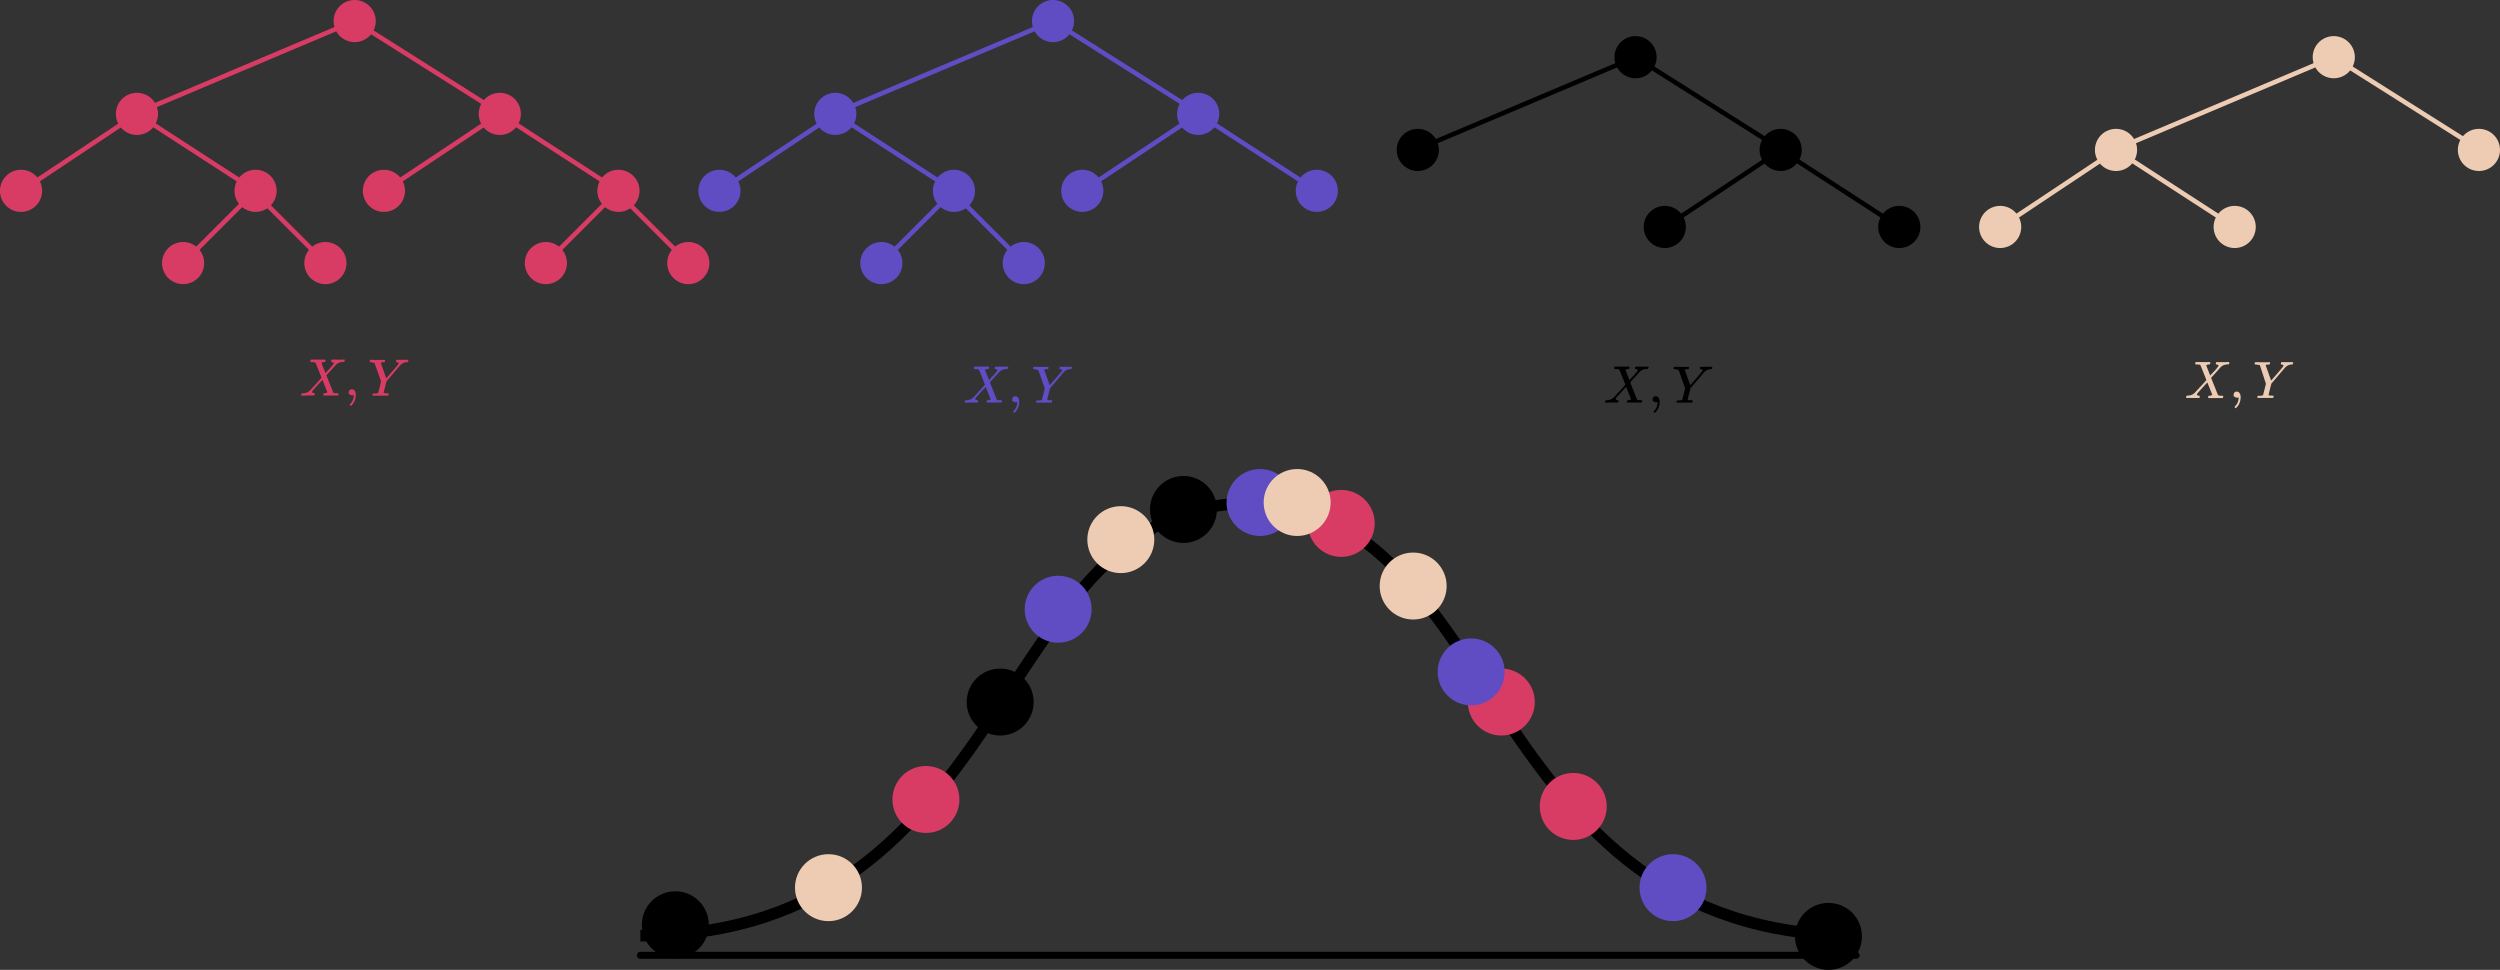 <svg xmlns="http://www.w3.org/2000/svg" viewBox="0 0 1077.5 418.01"><rect x="0" y="0" width="1077.5" height="418.01" fill="#333333" stroke="none"/><defs><style>.cls-1{fill:#fff;}.cls-10,.cls-11,.cls-13,.cls-2,.cls-7,.cls-8{fill:none;}.cls-10,.cls-2,.cls-6,.cls-7{stroke:#000;}.cls-10,.cls-11,.cls-13,.cls-2,.cls-3,.cls-4,.cls-5,.cls-6,.cls-8{stroke-miterlimit:10;}.cls-2{stroke-width:5px;}.cls-14,.cls-3{fill:#d83c65;}.cls-13,.cls-3{stroke:#d83c65;}.cls-10,.cls-11,.cls-13,.cls-3,.cls-4,.cls-5,.cls-6,.cls-8{stroke-width:2px;}.cls-12,.cls-4{fill:#604cc3;}.cls-11,.cls-4{stroke:#604cc3;}.cls-5,.cls-9{fill:#eeccb4;}.cls-5,.cls-8{stroke:#eeccb4;}.cls-7{stroke-linecap:round;stroke-linejoin:round;stroke-width:3px;}</style></defs><g id="Layer_2" data-name="Layer 2"><g id="bagging_and_boosting" data-name="bagging and boosting"><circle id="_4" data-name="4" class="cls-1" cx="399.07" cy="344.58" r="13.43"/><circle id="_4-2" data-name="4" class="cls-1" cx="578.07" cy="225.58" r="13.43"/><circle id="_4-3" data-name="4" class="cls-1" cx="647.07" cy="302.58" r="13.43"/><circle id="_4-4" data-name="4" class="cls-1" cx="678.07" cy="347.58" r="13.43"/><circle id="_4-5" data-name="4" class="cls-1" cx="721.07" cy="382.58" r="13.43"/><circle id="_4-6" data-name="4" class="cls-1" cx="634.07" cy="289.58" r="13.43"/><circle id="_4-7" data-name="4" class="cls-1" cx="456.07" cy="262.58" r="13.43"/><circle id="_4-8" data-name="4" class="cls-1" cx="543.07" cy="216.58" r="13.43"/><circle id="_4-9" data-name="4" class="cls-1" cx="357.07" cy="382.58" r="13.43"/><circle id="_4-10" data-name="4" class="cls-1" cx="483.07" cy="232.58" r="13.43"/><circle id="_4-11" data-name="4" class="cls-1" cx="559.07" cy="216.58" r="13.43"/><circle id="_4-12" data-name="4" class="cls-1" cx="609.07" cy="252.58" r="13.43"/><circle id="_4-13" data-name="4" class="cls-1" cx="291.07" cy="398.58" r="13.43"/><circle id="_4-14" data-name="4" class="cls-1" cx="510.07" cy="219.58" r="13.43"/><circle id="_4-15" data-name="4" class="cls-1" cx="431.07" cy="302.58" r="13.43"/><circle id="_4-16" data-name="4" class="cls-1" cx="788.07" cy="403.58" r="13.43"/><path class="cls-2" d="M800,403.22C636.83,402.9,648.23,217,538,217s-98.85,186-262,186.27"/><circle id="_4-17" data-name="4" class="cls-3" cx="399.07" cy="344.58" r="13.43"/><circle id="_4-18" data-name="4" class="cls-3" cx="578.07" cy="225.58" r="13.43"/><circle id="_4-19" data-name="4" class="cls-3" cx="647.07" cy="302.58" r="13.43"/><circle id="_4-20" data-name="4" class="cls-3" cx="678.07" cy="347.58" r="13.43"/><circle id="_4-21" data-name="4" class="cls-4" cx="721.07" cy="382.58" r="13.43"/><circle id="_4-22" data-name="4" class="cls-4" cx="634.07" cy="289.58" r="13.43"/><circle id="_4-23" data-name="4" class="cls-4" cx="456.07" cy="262.58" r="13.43"/><circle id="_4-24" data-name="4" class="cls-4" cx="543.07" cy="216.58" r="13.43"/><circle id="_4-25" data-name="4" class="cls-5" cx="357.07" cy="382.58" r="13.43"/><circle id="_4-26" data-name="4" class="cls-5" cx="483.07" cy="232.58" r="13.43"/><circle id="_4-27" data-name="4" class="cls-5" cx="559.07" cy="216.58" r="13.43"/><circle id="_4-28" data-name="4" class="cls-5" cx="609.07" cy="252.58" r="13.43"/><circle id="_4-29" data-name="4" class="cls-6" cx="291.07" cy="398.58" r="13.43"/><circle id="_4-30" data-name="4" class="cls-6" cx="510.07" cy="219.58" r="13.43"/><circle id="_4-31" data-name="4" class="cls-6" cx="431.07" cy="302.58" r="13.43"/><circle id="_4-32" data-name="4" class="cls-6" cx="788.07" cy="403.58" r="13.43"/><line id="base" class="cls-7" x1="276.01" y1="411.74" x2="800.01" y2="411.74"/></g><g id="forest"><g id="beigetree"><line class="cls-8" x1="862.15" y1="97.89" x2="912.02" y2="64.69"/><line class="cls-9" x1="862.15" y1="97.89" x2="912.02" y2="64.69"/><line class="cls-8" x1="912.02" y1="64.69" x2="963.23" y2="97.89"/><line class="cls-9" x1="912.02" y1="64.69" x2="963.23" y2="97.89"/><path class="cls-9" d="M912,72.69a8.08,8.08,0,1,1,8.08-8.08A8.08,8.08,0,0,1,912,72.69Z"/><path class="cls-9" d="M912,57.54A7.08,7.08,0,1,1,905,64.61,7.08,7.08,0,0,1,912,57.54m0-2a9.08,9.08,0,1,0,9.08,9.07A9.07,9.07,0,0,0,912,55.54Z"/><circle class="cls-9" cx="862.08" cy="97.81" r="8.08"/><path class="cls-9" d="M862.07,90.74A7.08,7.08,0,1,1,855,97.81a7.08,7.08,0,0,1,7.07-7.07m0-2a9.08,9.08,0,1,0,9.08,9.07,9.07,9.07,0,0,0-9.08-9.07Z"/><path class="cls-9" d="M963.15,105.89a8.08,8.08,0,1,1,8.08-8.08A8.08,8.08,0,0,1,963.15,105.89Z"/><path class="cls-9" d="M963.15,90.74a7.08,7.08,0,1,1-7.07,7.07,7.08,7.08,0,0,1,7.07-7.07m0-2a9.08,9.08,0,1,0,9.08,9.07,9.07,9.07,0,0,0-9.08-9.07Z"/><path class="cls-9" d="M1068.43,72.69a8.08,8.08,0,1,1,8.07-8.08A8.08,8.08,0,0,1,1068.43,72.69Z"/><path class="cls-9" d="M1068.43,57.54a7.08,7.08,0,1,1-7.08,7.07,7.08,7.08,0,0,1,7.08-7.07m0-2a9.08,9.08,0,1,0,9.07,9.07,9.08,9.08,0,0,0-9.07-9.07Z"/><line class="cls-8" x1="911.76" y1="64.38" x2="1005.78" y2="24.65"/><line class="cls-9" x1="911.76" y1="64.38" x2="1005.78" y2="24.65"/><line class="cls-8" x1="1005.78" y1="24.65" x2="1068.68" y2="64.38"/><line class="cls-9" x1="1005.78" y1="24.65" x2="1068.68" y2="64.38"/><path class="cls-9" d="M1005.87,32.72a8.08,8.08,0,1,1,8.07-8.08A8.08,8.08,0,0,1,1005.87,32.72Z"/><path class="cls-9" d="M1005.87,17.57a7.08,7.08,0,1,1-7.08,7.07,7.08,7.08,0,0,1,7.08-7.07m0-2a9.08,9.08,0,1,0,9.07,9.07,9.08,9.08,0,0,0-9.07-9.07Z"/></g><g id="blacktree"><line class="cls-10" x1="717.6" y1="97.89" x2="767.48" y2="64.69"/><line x1="717.6" y1="97.89" x2="767.48" y2="64.69"/><line class="cls-10" x1="767.48" y1="64.69" x2="818.68" y2="97.89"/><line x1="767.48" y1="64.69" x2="818.68" y2="97.89"/><path d="M611.08,72.69a8.08,8.08,0,1,1,8.07-8.08A8.08,8.08,0,0,1,611.08,72.69Z"/><path d="M611.07,57.54A7.08,7.08,0,1,1,604,64.61a7.08,7.08,0,0,1,7.07-7.07m0-2a9.08,9.08,0,1,0,9.08,9.07,9.07,9.07,0,0,0-9.08-9.07Z"/><path d="M767.48,72.69a8.08,8.08,0,1,1,8.07-8.08A8.09,8.09,0,0,1,767.48,72.69Z"/><path d="M767.48,57.54a7.08,7.08,0,1,1-7.08,7.07,7.08,7.08,0,0,1,7.08-7.07m0-2a9.08,9.08,0,1,0,9.07,9.07,9.08,9.08,0,0,0-9.07-9.07Z"/><circle cx="818.61" cy="97.81" r="8.08"/><path d="M818.61,90.74a7.08,7.08,0,1,1-7.08,7.07,7.08,7.08,0,0,1,7.08-7.07m0-2a9.08,9.08,0,1,0,9.07,9.07,9.08,9.08,0,0,0-9.07-9.07Z"/><path d="M717.53,105.89a8.08,8.08,0,1,1,8.07-8.08A8.09,8.09,0,0,1,717.53,105.89Z"/><path d="M717.53,90.74a7.08,7.08,0,1,1-7.08,7.07,7.08,7.08,0,0,1,7.08-7.07m0-2a9.08,9.08,0,1,0,9.07,9.07,9.08,9.08,0,0,0-9.07-9.07Z"/><line class="cls-10" x1="610.81" y1="64.38" x2="704.83" y2="24.65"/><line x1="610.81" y1="64.38" x2="704.83" y2="24.65"/><line class="cls-10" x1="704.83" y1="24.65" x2="767.73" y2="64.38"/><line x1="704.83" y1="24.65" x2="767.73" y2="64.38"/><path d="M704.92,32.72A8.08,8.08,0,1,1,713,24.64,8.08,8.08,0,0,1,704.92,32.72Z"/><path d="M704.92,17.57a7.08,7.08,0,1,1-7.08,7.07,7.08,7.08,0,0,1,7.08-7.07m0-2A9.08,9.08,0,1,0,714,24.64a9.08,9.08,0,0,0-9.07-9.07Z"/></g><g id="bluetree"><line class="cls-11" x1="310.15" y1="82.32" x2="360.02" y2="49.12"/><line class="cls-12" x1="310.15" y1="82.32" x2="360.02" y2="49.12"/><line class="cls-11" x1="360.02" y1="49.12" x2="411.23" y2="82.32"/><line class="cls-12" x1="360.02" y1="49.12" x2="411.23" y2="82.32"/><line class="cls-11" x1="377.44" y1="115.82" x2="411.01" y2="82.25"/><line class="cls-12" x1="377.44" y1="115.82" x2="411.01" y2="82.25"/><line class="cls-11" x1="445.98" y1="118.1" x2="410.2" y2="82.32"/><line class="cls-12" x1="445.98" y1="118.1" x2="410.2" y2="82.32"/><line class="cls-11" x1="466.55" y1="82.32" x2="516.43" y2="49.12"/><line class="cls-12" x1="466.55" y1="82.32" x2="516.43" y2="49.12"/><line class="cls-11" x1="516.43" y1="49.12" x2="567.63" y2="82.32"/><line class="cls-12" x1="516.43" y1="49.12" x2="567.63" y2="82.32"/><path class="cls-12" d="M360,57.12A8.08,8.08,0,1,1,368.1,49,8.08,8.08,0,0,1,360,57.12Z"/><path class="cls-12" d="M360,42A7.08,7.08,0,1,1,353,49,7.08,7.08,0,0,1,360,42m0-2A9.08,9.08,0,1,0,369.1,49,9.07,9.07,0,0,0,360,40Z"/><path class="cls-12" d="M310.08,90.32a8.08,8.08,0,1,1,8.07-8.07A8.08,8.08,0,0,1,310.08,90.32Z"/><path class="cls-12" d="M310.08,75.17A7.08,7.08,0,1,1,303,82.25a7.08,7.08,0,0,1,7.08-7.08m0-2a9.08,9.08,0,1,0,9.07,9.08,9.07,9.07,0,0,0-9.07-9.08Z"/><path class="cls-12" d="M411.15,90.32a8.08,8.08,0,1,1,8.08-8.07A8.08,8.08,0,0,1,411.15,90.32Z"/><path class="cls-12" d="M411.15,75.17a7.08,7.08,0,1,1-7.07,7.08,7.08,7.08,0,0,1,7.07-7.08m0-2a9.08,9.08,0,1,0,9.08,9.08,9.07,9.07,0,0,0-9.08-9.08Z"/><path class="cls-12" d="M379.87,121.46a8.08,8.08,0,1,1,8.08-8.08A8.09,8.09,0,0,1,379.87,121.46Z"/><path class="cls-12" d="M379.87,106.31a7.08,7.08,0,1,1-7.07,7.07,7.08,7.08,0,0,1,7.07-7.07m0-2a9.08,9.08,0,1,0,9.08,9.07,9.07,9.07,0,0,0-9.08-9.07Z"/><path class="cls-12" d="M441.26,121.46a8.08,8.08,0,1,1,8.07-8.08A8.09,8.09,0,0,1,441.26,121.46Z"/><path class="cls-12" d="M441.26,106.31a7.08,7.08,0,1,1-7.08,7.07,7.08,7.08,0,0,1,7.08-7.07m0-2a9.08,9.08,0,1,0,9.07,9.07,9.08,9.08,0,0,0-9.07-9.07Z"/><circle class="cls-12" cx="516.43" cy="49.04" r="8.08"/><path class="cls-12" d="M516.43,42A7.08,7.08,0,1,1,509.35,49,7.08,7.08,0,0,1,516.43,42m0-2A9.08,9.08,0,1,0,525.5,49,9.08,9.08,0,0,0,516.43,40Z"/><path class="cls-12" d="M567.56,90.32a8.08,8.08,0,1,1,8.07-8.07A8.08,8.08,0,0,1,567.56,90.32Z"/><path class="cls-12" d="M567.56,75.17a7.08,7.08,0,1,1-7.08,7.08,7.08,7.08,0,0,1,7.08-7.08m0-2a9.08,9.08,0,1,0,9.07,9.08,9.08,9.08,0,0,0-9.07-9.08Z"/><path class="cls-12" d="M466.48,90.32a8.08,8.08,0,1,1,8.07-8.07A8.09,8.09,0,0,1,466.48,90.32Z"/><path class="cls-12" d="M466.48,75.17a7.08,7.08,0,1,1-7.08,7.08,7.08,7.08,0,0,1,7.08-7.08m0-2a9.08,9.08,0,1,0,9.07,9.08,9.08,9.08,0,0,0-9.07-9.08Z"/><line class="cls-11" x1="359.76" y1="48.82" x2="453.78" y2="9.09"/><line class="cls-12" x1="359.76" y1="48.82" x2="453.78" y2="9.09"/><line class="cls-11" x1="453.78" y1="9.09" x2="516.68" y2="48.82"/><line class="cls-12" x1="453.78" y1="9.09" x2="516.68" y2="48.82"/><circle class="cls-12" cx="453.87" cy="9.08" r="8.08"/><path class="cls-12" d="M453.87,2a7.08,7.08,0,1,1-7.08,7.08A7.08,7.08,0,0,1,453.87,2m0-2a9.08,9.08,0,1,0,9.07,9.08A9.08,9.08,0,0,0,453.87,0Z"/></g><g id="redtree"><line class="cls-13" x1="9.15" y1="82.32" x2="59.02" y2="49.12"/><line class="cls-14" x1="9.15" y1="82.32" x2="59.02" y2="49.12"/><line class="cls-13" x1="59.02" y1="49.12" x2="110.23" y2="82.32"/><line class="cls-14" x1="59.02" y1="49.12" x2="110.23" y2="82.32"/><line class="cls-13" x1="76.44" y1="115.82" x2="110.01" y2="82.25"/><line class="cls-14" x1="76.44" y1="115.82" x2="110.01" y2="82.25"/><line class="cls-13" x1="144.98" y1="118.1" x2="109.2" y2="82.32"/><line class="cls-14" x1="144.98" y1="118.1" x2="109.2" y2="82.32"/><line class="cls-13" x1="165.55" y1="82.32" x2="215.43" y2="49.12"/><line class="cls-14" x1="165.55" y1="82.32" x2="215.43" y2="49.12"/><line class="cls-13" x1="215.43" y1="49.12" x2="266.63" y2="82.32"/><line class="cls-14" x1="215.43" y1="49.12" x2="266.63" y2="82.32"/><line class="cls-13" x1="232.84" y1="115.82" x2="266.41" y2="82.25"/><line class="cls-14" x1="232.84" y1="115.82" x2="266.41" y2="82.25"/><line class="cls-13" x1="301.38" y1="118.1" x2="265.6" y2="82.32"/><line class="cls-14" x1="301.38" y1="118.1" x2="265.6" y2="82.32"/><path class="cls-14" d="M59,57.12A8.08,8.08,0,1,1,67.1,49,8.08,8.08,0,0,1,59,57.12Z"/><path class="cls-14" d="M59,42A7.08,7.08,0,1,1,52,49,7.08,7.08,0,0,1,59,42m0-2A9.08,9.08,0,1,0,68.1,49,9.07,9.07,0,0,0,59,40Z"/><path class="cls-14" d="M9.08,90.32a8.08,8.08,0,1,1,8.07-8.07A8.08,8.08,0,0,1,9.08,90.32Z"/><path class="cls-14" d="M9.08,75.17A7.08,7.08,0,1,1,2,82.25a7.08,7.08,0,0,1,7.08-7.08m0-2a9.08,9.08,0,1,0,9.07,9.08,9.07,9.07,0,0,0-9.07-9.08Z"/><path class="cls-14" d="M110.15,90.32a8.08,8.08,0,1,1,8.08-8.07A8.08,8.08,0,0,1,110.15,90.32Z"/><path class="cls-14" d="M110.15,75.17a7.08,7.08,0,1,1-7.07,7.08,7.08,7.08,0,0,1,7.07-7.08m0-2a9.08,9.08,0,1,0,9.08,9.08,9.07,9.07,0,0,0-9.08-9.08Z"/><path class="cls-14" d="M78.87,121.46A8.08,8.08,0,1,1,87,113.38,8.09,8.09,0,0,1,78.87,121.46Z"/><path class="cls-14" d="M78.87,106.31a7.08,7.08,0,1,1-7.07,7.07,7.08,7.08,0,0,1,7.07-7.07m0-2A9.08,9.08,0,1,0,88,113.38a9.07,9.07,0,0,0-9.08-9.07Z"/><path class="cls-14" d="M140.26,121.46a8.08,8.08,0,1,1,8.07-8.08A8.09,8.09,0,0,1,140.26,121.46Z"/><path class="cls-14" d="M140.26,106.31a7.08,7.08,0,1,1-7.08,7.07,7.08,7.08,0,0,1,7.08-7.07m0-2a9.08,9.08,0,1,0,9.07,9.07,9.08,9.08,0,0,0-9.07-9.07Z"/><circle class="cls-14" cx="215.43" cy="49.04" r="8.08"/><path class="cls-14" d="M215.43,42A7.08,7.08,0,1,1,208.35,49,7.08,7.08,0,0,1,215.43,42m0-2A9.08,9.08,0,1,0,224.5,49,9.08,9.08,0,0,0,215.43,40Z"/><path class="cls-14" d="M266.56,90.32a8.08,8.08,0,1,1,8.07-8.07A8.08,8.08,0,0,1,266.56,90.32Z"/><path class="cls-14" d="M266.56,75.17a7.08,7.08,0,1,1-7.08,7.08,7.08,7.08,0,0,1,7.08-7.08m0-2a9.08,9.08,0,1,0,9.07,9.08,9.08,9.08,0,0,0-9.07-9.08Z"/><path class="cls-14" d="M235.27,121.46a8.08,8.08,0,1,1,8.08-8.08A8.09,8.09,0,0,1,235.27,121.46Z"/><path class="cls-14" d="M235.27,106.31a7.08,7.08,0,1,1-7.07,7.07,7.08,7.08,0,0,1,7.07-7.07m0-2a9.08,9.08,0,1,0,9.08,9.07,9.07,9.07,0,0,0-9.08-9.07Z"/><path class="cls-14" d="M296.66,121.46a8.08,8.08,0,1,1,8.08-8.08A8.09,8.09,0,0,1,296.66,121.46Z"/><path class="cls-14" d="M296.66,106.31a7.08,7.08,0,1,1-7.07,7.07,7.08,7.08,0,0,1,7.07-7.07m0-2a9.08,9.08,0,1,0,9.08,9.07,9.07,9.07,0,0,0-9.08-9.07Z"/><path class="cls-14" d="M165.48,90.32a8.08,8.08,0,1,1,8.07-8.07A8.09,8.09,0,0,1,165.48,90.32Z"/><path class="cls-14" d="M165.48,75.17a7.08,7.08,0,1,1-7.08,7.08,7.08,7.08,0,0,1,7.08-7.08m0-2a9.08,9.08,0,1,0,9.07,9.08,9.08,9.08,0,0,0-9.07-9.08Z"/><line class="cls-13" x1="58.76" y1="48.82" x2="152.78" y2="9.09"/><line class="cls-14" x1="58.76" y1="48.82" x2="152.78" y2="9.09"/><line class="cls-13" x1="152.78" y1="9.09" x2="215.68" y2="48.82"/><line class="cls-14" x1="152.78" y1="9.09" x2="215.68" y2="48.82"/><circle class="cls-14" cx="152.87" cy="9.08" r="8.08"/><path class="cls-14" d="M152.87,2a7.08,7.08,0,1,1-7.08,7.08A7.08,7.08,0,0,1,152.87,2m0-2a9.08,9.08,0,1,0,9.07,9.08A9.08,9.08,0,0,0,152.87,0Z"/></g><path id="MJX-20-TEX-I-1D44B" class="cls-14" d="M130.14,170.55h0c-.21,0-.32-.09-.32-.25a2.9,2.9,0,0,1,.07-.37.85.85,0,0,1,.16-.36,1.41,1.41,0,0,1,.43-.07,4.35,4.35,0,0,0,3.07-1.18c.15-.15,1-1.1,2.63-2.86s2.4-2.65,2.39-2.68c-1.65-4.21-2.52-6.35-2.59-6.43s-.61-.25-1.43-.27h-.64c-.09-.09-.13-.15-.13-.18s0-.18,0-.43A1,1,0,0,1,134,155h.32c.51,0,1.43,0,2.74,0h1.39l1,0a1.57,1.57,0,0,1,.46,0c.25,0,.38.08.38.25,0,0,0,.11,0,.29a1.17,1.17,0,0,1-.16.41c-.05.05-.17.07-.37.07a2.83,2.83,0,0,0-1.22.39l1.75,4.4,1.2-1.34a15.61,15.61,0,0,0,2.39-2.84c0-.27-.19-.46-.55-.56a1.42,1.42,0,0,1-.3,0c-.22,0-.34-.08-.34-.25s0-.15.05-.36A1,1,0,0,1,143,155h.84c.36,0,.77,0,1.22,0a6.24,6.24,0,0,0,.93,0,19.2,19.2,0,0,0,2.25-.06h.18c.11.1.16.18.16.25a1.26,1.26,0,0,1-.27.79h-.36a5.74,5.74,0,0,0-1.39.2,3.86,3.86,0,0,0-.93.39,4.22,4.22,0,0,0-.54.41l-.25.2-2.16,2.37-2,2.18.71,1.81c.47,1.2,1,2.43,1.47,3.68s.8,1.91.84,2a2.65,2.65,0,0,0,1.39.23c.53,0,.79.07.79.21a2.67,2.67,0,0,1,0,.31,1.34,1.34,0,0,1-.16.44.55.55,0,0,1-.32.06h-.75c-.45,0-1.13,0-2,0h-2.11c-.49,0-.75,0-.8,0-.25,0-.38-.06-.38-.2s0-.13,0-.34a1.46,1.46,0,0,1,.09-.32.18.18,0,0,1,.12-.11,1.13,1.13,0,0,1,.2-.05l.37,0a1.54,1.54,0,0,0,.59-.16c.25-.12.38-.2.38-.23s-.37-.88-1.07-2.65l-1.06-2.68q-4.27,4.62-4.39,4.88a.69.69,0,0,0-.09.27q0,.43.66.57h.14a.27.27,0,0,1,.13,0h.1l.06,0a.16.16,0,0,1,.07.07.34.34,0,0,1,0,.16,1.4,1.4,0,0,1,0,.37c-.05.19-.09.31-.14.34a.84.84,0,0,1-.34.06h-.41c-.22,0-.54,0-.95,0h-1.34C131.23,170.5,130.47,170.52,130.14,170.55Z"/><path id="MJX-20-TEX-N-2C" class="cls-14" d="M150.3,169.75v-.57a1.43,1.43,0,0,1,.37-1,1.21,1.21,0,0,1,1-.41,1.48,1.48,0,0,1,1.14.57,3.09,3.09,0,0,1,.52,2,6.16,6.16,0,0,1-.2,1.55,7.3,7.3,0,0,1-.48,1.29,4.51,4.51,0,0,1-.59.93c-.21.26-.39.47-.54.62s-.25.22-.3.2-.16-.07-.29-.2-.21-.24-.21-.3.08-.18.25-.36.36-.41.57-.68a4.27,4.27,0,0,0,.59-1.14,6.46,6.46,0,0,0,.36-1.66v-.27l0,0-.11,0-.14.07a.37.37,0,0,1-.2,0,1.27,1.27,0,0,0-.28,0,1.35,1.35,0,0,1-1-.39Z"/><path id="MJX-20-TEX-I-1D44C" class="cls-14" d="M160.13,156.08h-.38l-.23,0a.34.34,0,0,1-.16-.07.2.2,0,0,1-.05-.14,2.94,2.94,0,0,1,.07-.38.75.75,0,0,1,.21-.41,1,1,0,0,1,.31,0c.73,0,1.56.06,2.48.06,1.86,0,2.93,0,3.2-.06h.23c.09.09.14.15.14.2s0,.18,0,.41a1,1,0,0,1-.23.43h-.27c-.85,0-1.27.1-1.27.3s.38,1.18,1.13,3.33l1.16,3.27.07-.06.27-.3.48-.54.73-.84,1-1.16c1.4-1.62,2.21-2.58,2.43-2.86a1.55,1.55,0,0,0,.37-.71c0-.24-.25-.38-.73-.43-.26,0-.39-.08-.39-.23s0-.13,0-.31a1.36,1.36,0,0,1,.11-.41s.14-.08.32-.09l.66,0,1.79,0c.41,0,.84,0,1.27,0l.75,0c.26,0,.39.07.39.2a1.76,1.76,0,0,1-.07.37.8.8,0,0,1-.11.31c0,.09-.19.14-.48.14a4,4,0,0,0-2.66,1.14c-.13.13-1.19,1.37-3.17,3.7l-2.93,3.43-.59,2.36c-.41,1.62-.62,2.47-.62,2.54s.52.25,1.55.25a4,4,0,0,1,.47,0c.08,0,.12.1.14.23s0,.12-.05.27a1.67,1.67,0,0,1-.13.44.82.82,0,0,1-.37.06H166c-.56,0-1.26,0-2.09,0h-2.13c-.49,0-.76,0-.82,0-.27,0-.41-.06-.41-.18a1.19,1.19,0,0,1,.07-.34l0-.13a.35.35,0,0,0,0-.12.15.15,0,0,1,0-.09.43.43,0,0,1,0-.07l.07,0a.21.21,0,0,1,.12,0h.13a.9.9,0,0,0,.21,0h.29a5.89,5.89,0,0,0,1.16-.09.62.62,0,0,0,.41-.29q.06-.12.66-2.46l.57-2.34-2.8-7.92,0-.05-.05,0s0,0-.07-.05l-.09,0-.11-.05-.18,0-.21,0a1,1,0,0,0-.29,0A2.42,2.42,0,0,1,160.13,156.08Z"/><path id="MJX-20-TEX-I-1D44B-2" data-name="MJX-20-TEX-I-1D44B" class="cls-12" d="M416.09,173.55h0c-.21,0-.32-.09-.32-.25a2.9,2.9,0,0,1,.07-.37.85.85,0,0,1,.16-.36,1.41,1.41,0,0,1,.43-.07,4.37,4.37,0,0,0,3.07-1.18c.15-.15,1-1.1,2.63-2.86s2.4-2.65,2.39-2.68c-1.65-4.21-2.52-6.35-2.59-6.43s-.62-.25-1.43-.27h-.64c-.09-.09-.13-.15-.13-.18s0-.18,0-.43A1,1,0,0,1,420,158h.32c.51,0,1.43,0,2.74,0h1.39l1,0a1.47,1.47,0,0,1,.45,0c.26,0,.39.08.39.25,0,0,0,.11,0,.29a1.17,1.17,0,0,1-.16.41c-.05.05-.17.07-.37.07a2.79,2.79,0,0,0-1.22.39l1.75,4.4,1.2-1.34a15.25,15.25,0,0,0,2.38-2.84c0-.27-.18-.46-.54-.56a1.33,1.33,0,0,1-.3,0c-.22,0-.34-.08-.34-.25s0-.15.05-.36a.91.91,0,0,1,.23-.43h.84c.36,0,.77,0,1.22,0a6.24,6.24,0,0,0,.93,0,19.2,19.2,0,0,0,2.25-.06h.18c.11.1.16.18.16.25a1.26,1.26,0,0,1-.27.79h-.36a5.74,5.74,0,0,0-1.39.2,3.86,3.86,0,0,0-.93.39,5.24,5.24,0,0,0-.55.41l-.25.2-2.15,2.37-2,2.18.71,1.81c.47,1.2,1,2.43,1.47,3.68s.8,1.91.84,2a2.65,2.65,0,0,0,1.39.23c.53,0,.79.07.79.21a2.67,2.67,0,0,1,0,.31,1.34,1.34,0,0,1-.16.44.55.55,0,0,1-.32.06h-.75c-.45,0-1.13,0-2,0H426.4c-.49,0-.75,0-.8,0-.25,0-.38-.06-.38-.2s0-.13,0-.34a1.46,1.46,0,0,1,.09-.32.18.18,0,0,1,.12-.11,1.13,1.13,0,0,1,.2-.05l.36,0a1.45,1.45,0,0,0,.59-.16c.26-.12.39-.2.39-.23s-.37-.88-1.07-2.65l-1.06-2.68q-4.28,4.62-4.39,4.88a.69.69,0,0,0-.09.27q0,.43.66.57h.14a.27.27,0,0,1,.13,0h.09l.07,0a.23.23,0,0,1,.07.07.34.34,0,0,1,0,.16,1.4,1.4,0,0,1,0,.37c-.05.19-.09.31-.14.34a.84.84,0,0,1-.34.06h-.41c-.23,0-.54,0-.95,0h-1.34C417.18,173.5,416.42,173.52,416.09,173.55Z"/><path id="MJX-20-TEX-N-2C-2" data-name="MJX-20-TEX-N-2C" class="cls-12" d="M436.25,172.75v-.57a1.38,1.38,0,0,1,.37-1,1.2,1.2,0,0,1,1-.41,1.48,1.48,0,0,1,1.14.57,3.09,3.09,0,0,1,.52,2,6.16,6.16,0,0,1-.2,1.55,7.3,7.3,0,0,1-.48,1.29,4.51,4.51,0,0,1-.59.93,6.37,6.37,0,0,1-.55.62c-.15.15-.25.22-.29.2s-.16-.07-.3-.2-.2-.24-.2-.3.08-.18.25-.36.36-.41.57-.68a4.27,4.27,0,0,0,.59-1.14,6.46,6.46,0,0,0,.36-1.66v-.27l0,0a.33.33,0,0,1-.12,0l-.13.07a.41.41,0,0,1-.21,0,1.24,1.24,0,0,0-.27,0,1.35,1.35,0,0,1-1-.39Z"/><path id="MJX-20-TEX-I-1D44C-2" data-name="MJX-20-TEX-I-1D44C" class="cls-12" d="M446.08,159.08h-.39l-.22,0a.34.34,0,0,1-.16-.07.2.2,0,0,1-.05-.14,2.94,2.94,0,0,1,.07-.38.69.69,0,0,1,.21-.41,1,1,0,0,1,.31,0c.73,0,1.55.06,2.48.06,1.86,0,2.93,0,3.2-.06h.23c.09.09.13.15.13.2a4.07,4.07,0,0,1,0,.41,1,1,0,0,1-.23.43h-.27c-.85,0-1.27.1-1.27.3s.38,1.18,1.13,3.33l1.16,3.27.07-.06.27-.3.48-.54.73-.84,1-1.16c1.39-1.62,2.2-2.58,2.43-2.86a1.55,1.55,0,0,0,.37-.71c0-.24-.25-.38-.73-.43-.26,0-.39-.08-.39-.23s0-.13.05-.31a1.36,1.36,0,0,1,.11-.41s.14-.08.32-.09l.66,0,1.79,0c.41,0,.83,0,1.27,0l.75,0c.26,0,.39.07.39.2a1.76,1.76,0,0,1-.07.37.8.8,0,0,1-.11.31c0,.09-.19.14-.48.14a4,4,0,0,0-2.66,1.14c-.13.13-1.19,1.37-3.18,3.7l-2.93,3.43-.59,2.36c-.4,1.62-.61,2.47-.61,2.54s.52.25,1.55.25a4,4,0,0,1,.47,0c.08,0,.12.1.14.23s0,.12-.05.27a1.67,1.67,0,0,1-.13.44.82.82,0,0,1-.37.06h-.95c-.56,0-1.26,0-2.09,0h-2.13c-.49,0-.76,0-.82,0-.27,0-.41-.06-.41-.18a1.19,1.19,0,0,1,.07-.34l0-.13a.35.35,0,0,0,0-.12.15.15,0,0,1,0-.09.43.43,0,0,1,0-.07l.07,0a.21.21,0,0,1,.12,0H447a1,1,0,0,0,.21,0h.29a5.89,5.89,0,0,0,1.16-.09.62.62,0,0,0,.41-.29q.06-.12.66-2.46l.56-2.34-2.79-7.92,0-.05-.05,0-.07-.05-.09,0-.11-.05-.18,0-.21,0a1,1,0,0,0-.29,0A2.42,2.42,0,0,1,446.08,159.08Z"/><path id="MJX-20-TEX-I-1D44B-3" data-name="MJX-20-TEX-I-1D44B" d="M692.11,173.55h0c-.22,0-.32-.09-.32-.25a1.76,1.76,0,0,1,.07-.37c.06-.21.11-.33.16-.36a1.34,1.34,0,0,1,.43-.07,4.34,4.34,0,0,0,3.06-1.18c.15-.15,1-1.1,2.64-2.86s2.4-2.65,2.38-2.68q-2.47-6.32-2.59-6.43c-.13-.16-.61-.25-1.43-.27h-.63c-.09-.09-.14-.15-.14-.18s0-.18,0-.43A1,1,0,0,1,696,158h.32c.52,0,1.43,0,2.75,0h1.38l1,0a1.51,1.51,0,0,1,.45,0c.26,0,.39.08.39.25l0,.29a1,1,0,0,1-.16.41c0,.05-.16.07-.36.07a2.83,2.83,0,0,0-1.23.39l1.75,4.4,1.2-1.34a15.61,15.61,0,0,0,2.39-2.84c0-.27-.18-.46-.55-.56a1.35,1.35,0,0,1-.29,0c-.23,0-.34-.08-.34-.25s0-.15,0-.36a1,1,0,0,1,.23-.43h.84c.36,0,.77,0,1.23,0a6.23,6.23,0,0,0,.93,0,19.47,19.47,0,0,0,2.25-.06h.18c.1.1.16.18.16.25a1.21,1.21,0,0,1-.28.79h-.36a5.66,5.66,0,0,0-1.38.2,3.86,3.86,0,0,0-.93.39,3.74,3.74,0,0,0-.55.41l-.25.2s-.72.78-2.16,2.37l-2,2.18s.23.62.7,1.81,1,2.43,1.48,3.68a19.7,19.7,0,0,0,.84,2,2.6,2.6,0,0,0,1.38.23c.53,0,.8.07.8.21s0,.13-.05.31a1.14,1.14,0,0,1-.16.44.51.51,0,0,1-.31.06h-.75c-.46,0-1.13,0-2,0h-2.11c-.48,0-.75,0-.79,0-.26,0-.39-.06-.39-.2s0-.13,0-.34a1.46,1.46,0,0,1,.09-.32.19.19,0,0,1,.11-.11l.21-.05.36,0a1.49,1.49,0,0,0,.59-.16c.26-.12.39-.2.39-.23s-.38-.88-1.07-2.65l-1.07-2.68q-4.27,4.62-4.38,4.88a.69.69,0,0,0-.09.27q0,.43.66.57h.13a.33.33,0,0,1,.14,0h.09l.07,0a.23.23,0,0,1,.07.07.57.57,0,0,1,0,.16,1.38,1.38,0,0,1-.05.37.71.71,0,0,1-.13.34.88.88,0,0,1-.34.06h-.41c-.23,0-.55,0-1,0h-1.34C693.2,173.5,692.45,173.52,692.11,173.55Z"/><path id="MJX-20-TEX-N-2C-3" data-name="MJX-20-TEX-N-2C" d="M712.28,172.75v-.57a1.42,1.42,0,0,1,.36-1,1.22,1.22,0,0,1,1-.41,1.47,1.47,0,0,1,1.13.57,3.08,3.08,0,0,1,.53,2,5.74,5.74,0,0,1-.21,1.55,6.61,6.61,0,0,1-.47,1.29,4.53,4.53,0,0,1-.6.93c-.21.26-.39.47-.54.62s-.25.22-.3.2-.15-.07-.29-.2-.21-.24-.21-.3.09-.18.25-.36.36-.41.57-.68a4.27,4.27,0,0,0,.59-1.14,6.45,6.45,0,0,0,.37-1.66v-.27l0,0a.28.28,0,0,1-.11,0l-.14.07a.35.35,0,0,1-.2,0,1.24,1.24,0,0,0-.27,0,1.33,1.33,0,0,1-1-.39Z"/><path id="MJX-20-TEX-I-1D44C-3" data-name="MJX-20-TEX-I-1D44C" d="M722.11,159.08h-.39l-.23,0a.4.4,0,0,1-.16-.07.2.2,0,0,1,0-.14,1.81,1.81,0,0,1,.07-.38.68.68,0,0,1,.2-.41,1,1,0,0,1,.32,0c.73,0,1.55.06,2.47.06,1.87,0,2.93,0,3.21-.06h.22c.09.09.14.15.14.2s0,.18,0,.41a1,1,0,0,1-.22.43h-.28c-.84,0-1.27.1-1.27.3s.38,1.18,1.14,3.33,1.14,3.24,1.16,3.27l.06-.06c.06-.06.16-.16.28-.3l.47-.54.73-.84,1-1.16c1.39-1.62,2.2-2.58,2.43-2.86a1.51,1.51,0,0,0,.36-.71c0-.24-.24-.38-.73-.43-.25,0-.38-.08-.38-.23a2.67,2.67,0,0,1,0-.31,1.59,1.59,0,0,1,.12-.41s.13-.08.31-.09l.66,0,1.8,0c.41,0,.83,0,1.27,0l.75,0c.26,0,.38.07.38.2a2.33,2.33,0,0,1-.06.37.93.93,0,0,1-.12.31c0,.09-.19.14-.47.14a4,4,0,0,0-2.66,1.14c-.14.13-1.2,1.37-3.18,3.7l-2.93,3.43-.59,2.36c-.41,1.62-.61,2.47-.61,2.54s.51.25,1.54.25l.48,0c.07,0,.12.1.13.23a1.82,1.82,0,0,1,0,.27,1.5,1.5,0,0,1-.14.44.8.8,0,0,1-.36.06h-1c-.56,0-1.25,0-2.08,0h-2.14c-.48,0-.76,0-.82,0-.27,0-.41-.06-.41-.18a1.69,1.69,0,0,1,.07-.34l0-.13a.74.74,0,0,0,0-.12.29.29,0,0,1,0-.09l.05-.07.07,0a.18.18,0,0,1,.11,0H723a.87.87,0,0,0,.2,0h.3a5.76,5.76,0,0,0,1.15-.09.6.6,0,0,0,.41-.29q.07-.12.66-2.46l.57-2.34-2.79-7.92,0-.05,0,0-.07-.05-.09,0-.12-.05-.18,0-.2,0a1.05,1.05,0,0,0-.3,0A2.36,2.36,0,0,1,722.11,159.08Z"/><path id="MJX-20-TEX-I-1D44B-4" data-name="MJX-20-TEX-I-1D44B" class="cls-9" d="M942.52,171.55h0c-.22,0-.32-.09-.32-.25a1.76,1.76,0,0,1,.07-.37c.06-.21.11-.33.16-.36a1.28,1.28,0,0,1,.43-.07,4.34,4.34,0,0,0,3.06-1.18c.15-.15,1-1.1,2.64-2.86s2.4-2.65,2.38-2.68q-2.48-6.32-2.59-6.43c-.13-.16-.61-.25-1.43-.27h-.63c-.09-.09-.14-.15-.14-.18s0-.18,0-.43a1,1,0,0,1,.22-.43h.32c.52,0,1.43,0,2.75,0h1.38l1,0a1.51,1.51,0,0,1,.45,0c.26,0,.39.08.39.25l-.05.29a1,1,0,0,1-.16.41c0,.05-.16.07-.36.07a2.83,2.83,0,0,0-1.23.39l1.75,4.4,1.2-1.34a15.61,15.61,0,0,0,2.39-2.84c0-.27-.18-.46-.55-.56a1.35,1.35,0,0,1-.29,0c-.23,0-.34-.08-.34-.25s0-.15,0-.36a1,1,0,0,1,.23-.43h.84c.36,0,.77,0,1.23,0a6.23,6.23,0,0,0,.93,0,19.47,19.47,0,0,0,2.25-.06h.18c.1.1.16.18.16.25a1.21,1.21,0,0,1-.28.79h-.36a5.66,5.66,0,0,0-1.38.2,4.16,4.16,0,0,0-.94.39,4.22,4.22,0,0,0-.54.41l-.25.2L955,160.65l-2,2.18s.23.62.7,1.81,1,2.43,1.48,3.68a19.7,19.7,0,0,0,.84,2,2.6,2.6,0,0,0,1.38.23c.53,0,.8.07.8.21s0,.13,0,.31a1.14,1.14,0,0,1-.16.44.53.53,0,0,1-.32.06H957c-.46,0-1.13,0-2,0h-2.11c-.48,0-.75,0-.79,0-.26,0-.39-.06-.39-.2s0-.13.05-.34a1.46,1.46,0,0,1,.09-.32.19.19,0,0,1,.11-.11l.21-.05.36,0a1.49,1.49,0,0,0,.59-.16c.26-.12.39-.2.39-.23s-.38-.88-1.07-2.65l-1.07-2.68q-4.27,4.62-4.38,4.88a.69.69,0,0,0-.09.27q0,.43.66.57h.13a.33.33,0,0,1,.14,0h.09l.07,0a.23.23,0,0,1,.07.07.57.57,0,0,1,0,.16,1.38,1.38,0,0,1,0,.37.71.71,0,0,1-.13.34.88.88,0,0,1-.34.06h-.41c-.23,0-.55,0-1,0h-1.34C943.61,171.5,942.85,171.52,942.52,171.55Z"/><path id="MJX-20-TEX-N-2C-4" data-name="MJX-20-TEX-N-2C" class="cls-9" d="M962.69,170.75v-.57a1.42,1.42,0,0,1,.36-1,1.22,1.22,0,0,1,1-.41,1.47,1.47,0,0,1,1.13.57,3.08,3.08,0,0,1,.53,2,5.74,5.74,0,0,1-.21,1.55,6,6,0,0,1-.48,1.29,4.13,4.13,0,0,1-.59.93c-.21.26-.39.47-.54.62s-.25.22-.3.2-.15-.07-.29-.2-.21-.24-.21-.3.09-.18.25-.36.36-.41.57-.68a4.27,4.27,0,0,0,.59-1.14,6.45,6.45,0,0,0,.37-1.66v-.27l0,0a.28.28,0,0,1-.11,0l-.14.07a.35.35,0,0,1-.2,0,1.24,1.24,0,0,0-.27,0,1.33,1.33,0,0,1-1-.39Z"/><path id="MJX-20-TEX-I-1D44C-4" data-name="MJX-20-TEX-I-1D44C" class="cls-9" d="M972.52,157.08h-.39l-.23,0a.4.4,0,0,1-.16-.07.2.2,0,0,1,0-.14,1.81,1.81,0,0,1,.07-.38.68.68,0,0,1,.2-.41,1,1,0,0,1,.32,0c.72,0,1.55.06,2.47.06,1.87,0,2.93,0,3.21-.06h.22c.09.09.14.15.14.2s0,.18-.05.41a1,1,0,0,1-.22.43h-.28c-.84,0-1.27.1-1.27.3s.38,1.18,1.14,3.33,1.14,3.24,1.16,3.27l.06-.06c.06-.06.16-.16.28-.3l.47-.54.73-.84,1-1.16c1.39-1.62,2.2-2.58,2.43-2.86a1.62,1.62,0,0,0,.36-.71c0-.24-.24-.38-.73-.43-.25,0-.38-.08-.38-.23a2.67,2.67,0,0,1,0-.31,1.59,1.59,0,0,1,.12-.41s.13-.08.31-.09l.66,0,1.8,0c.41,0,.83,0,1.27,0l.75,0c.26,0,.38.07.38.2a2.33,2.33,0,0,1-.06.37.93.93,0,0,1-.12.31c0,.09-.19.14-.47.14a4,4,0,0,0-2.66,1.14c-.14.13-1.2,1.37-3.18,3.7l-2.93,3.43-.59,2.36c-.41,1.62-.61,2.47-.61,2.54s.51.25,1.54.25l.48,0c.07,0,.12.1.13.23a1.82,1.82,0,0,1,0,.27,1.5,1.5,0,0,1-.14.44.8.8,0,0,1-.36.06h-1c-.56,0-1.25,0-2.08,0h-2.14c-.48,0-.76,0-.82,0-.27,0-.41-.06-.41-.18A1.69,1.69,0,0,1,973,171l0-.13a.74.74,0,0,0,0-.12.29.29,0,0,1,0-.09l0-.07.07,0a.18.18,0,0,1,.11,0h.14a.87.87,0,0,0,.2,0h.3a5.76,5.76,0,0,0,1.15-.09.6.6,0,0,0,.41-.29q.07-.12.66-2.46l.57-2.34L974,157.4l-.05-.05,0,0-.07-.05-.09,0-.12-.05-.18,0-.2,0a1.05,1.05,0,0,0-.3,0A2.3,2.3,0,0,1,972.52,157.08Z"/></g></g></svg>